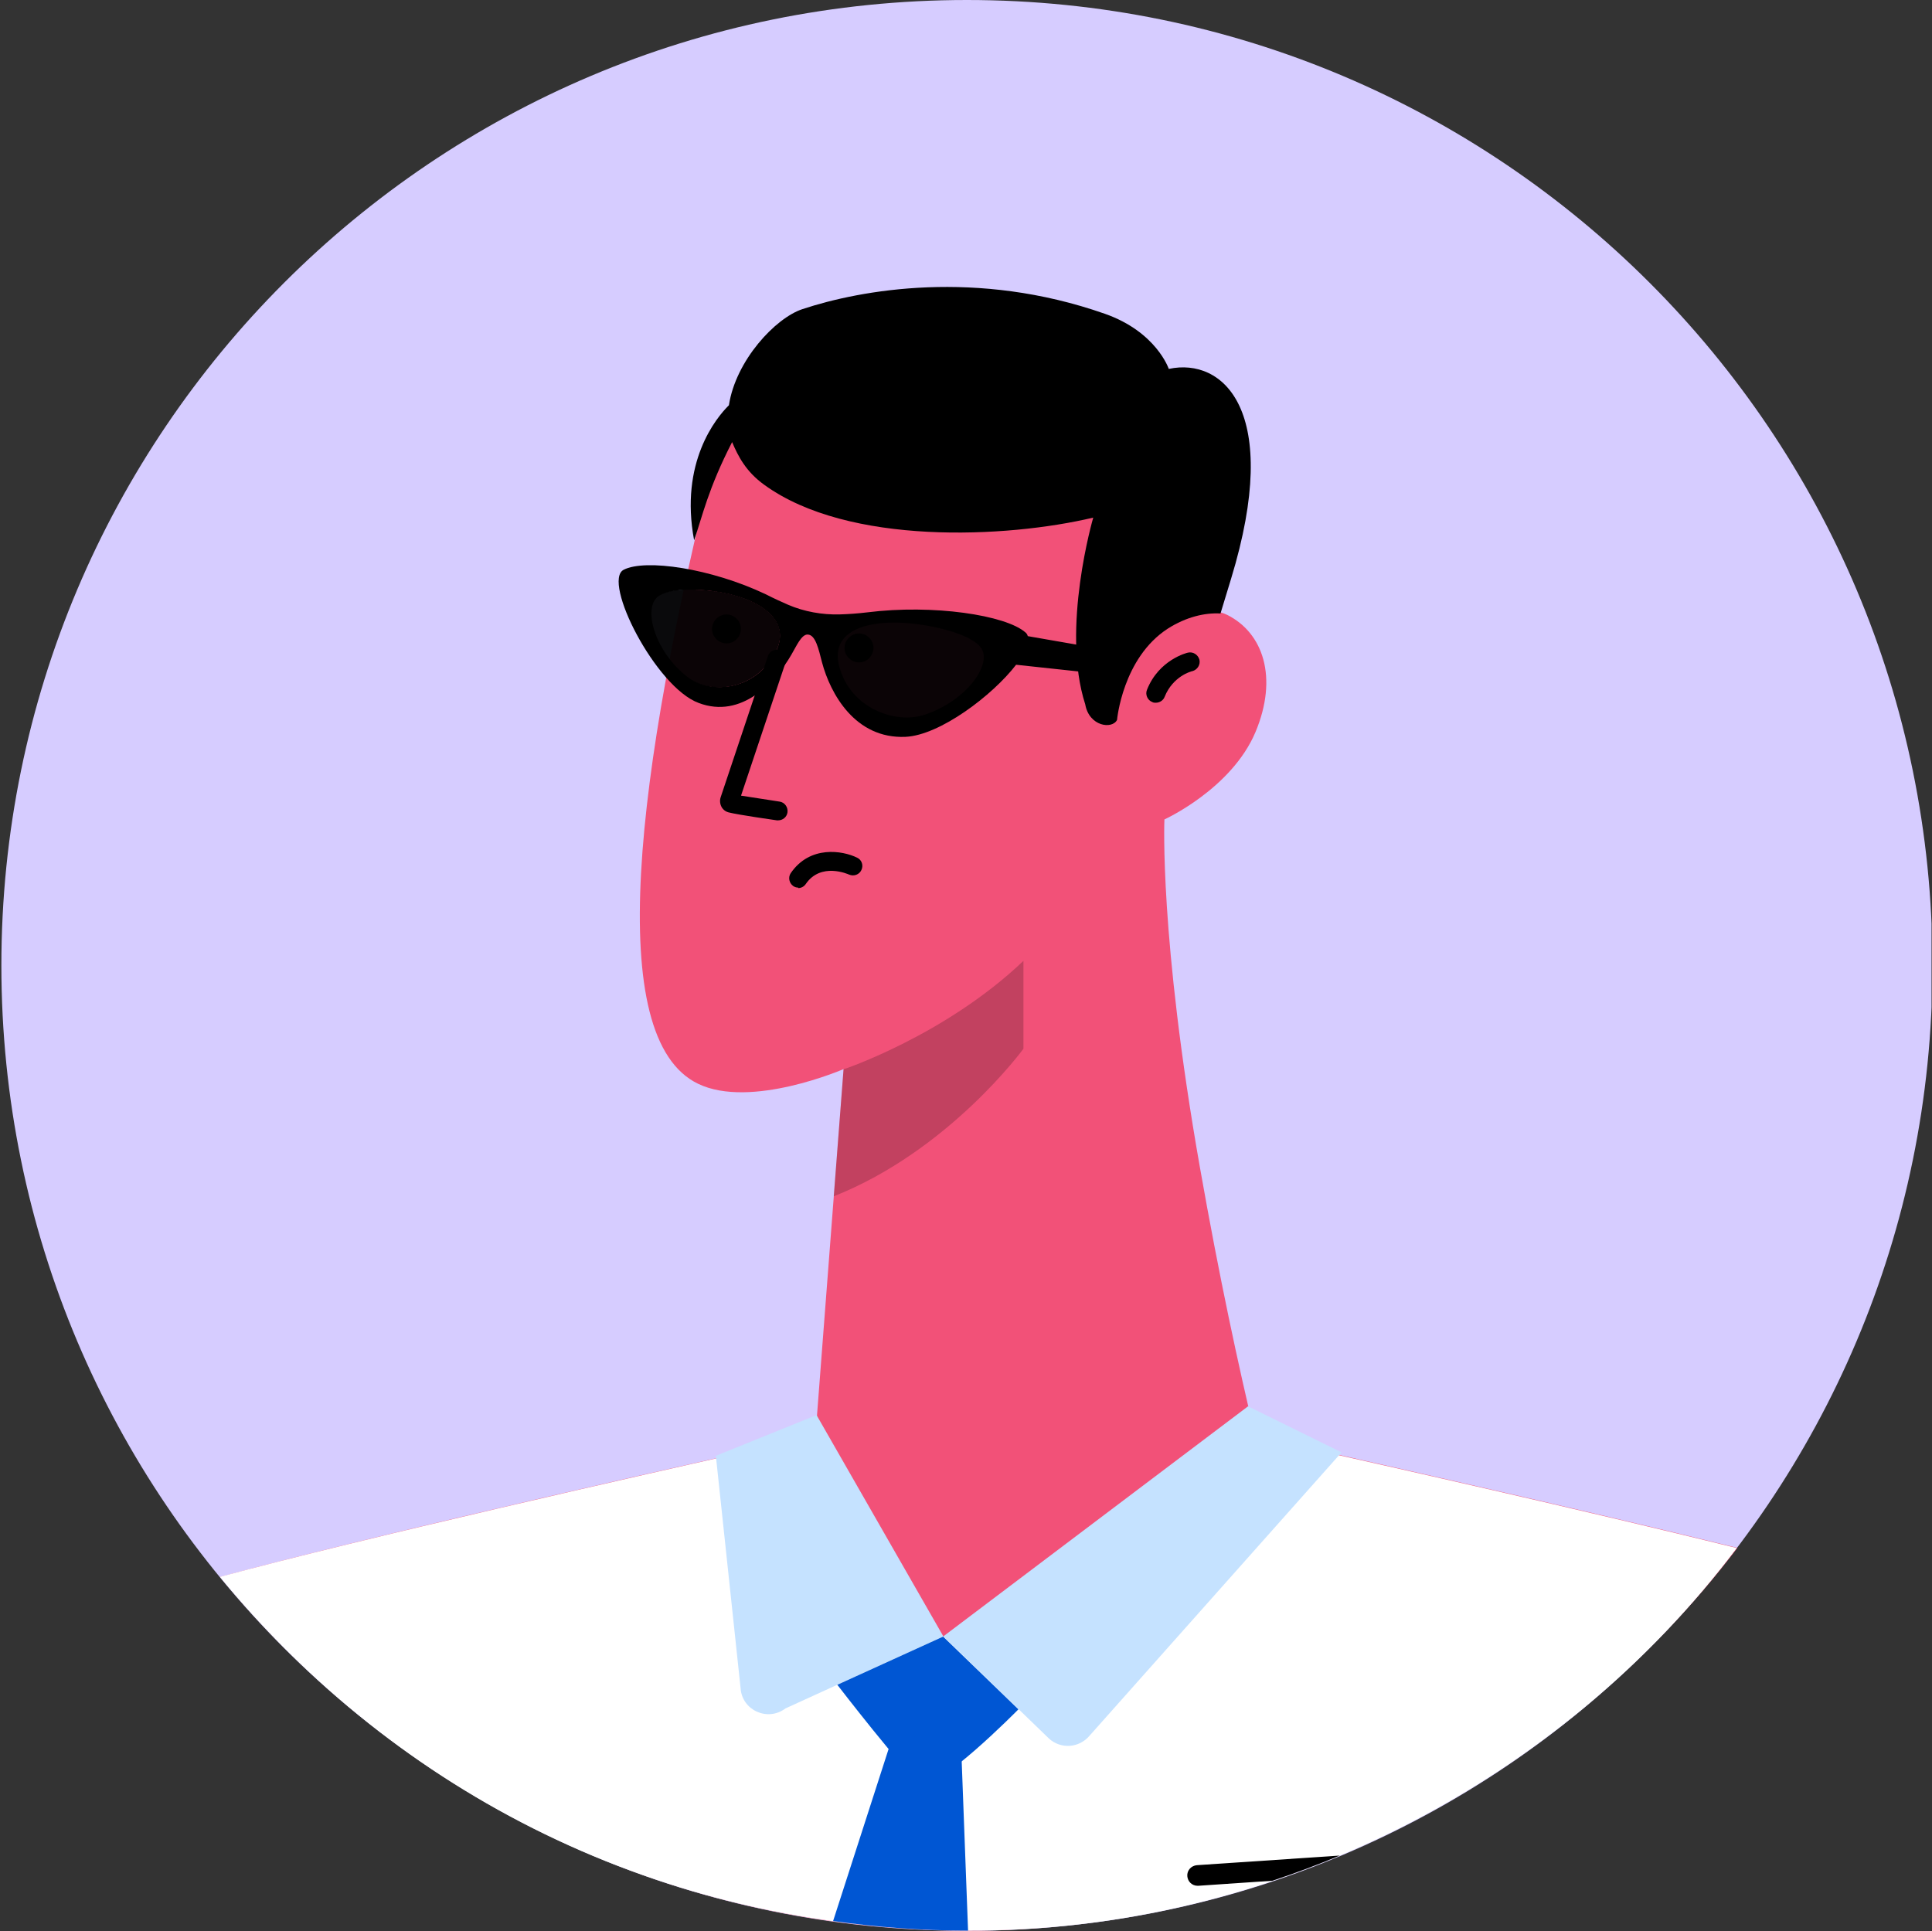 <?xml version="1.0" encoding="UTF-8"?><svg id="Layer_1" xmlns="http://www.w3.org/2000/svg" xmlns:xlink="http://www.w3.org/1999/xlink" viewBox="0 0 84.42 84.39"><rect x="0" y="0" width="84.42" height="84.39" fill="#333333" stroke="none"/><defs><style>.cls-1{fill:none;}.cls-2{clip-path:url(#clippath);}.cls-3{fill:#0056d3;}.cls-4{fill:#fff;}.cls-5{fill:#f25178;}.cls-6{fill:#c5e2ff;}.cls-7{fill:#d6ccff;}.cls-8{clip-path:url(#clippath-1);}.cls-9{clip-path:url(#clippath-2);}.cls-10{opacity:.95;}.cls-10,.cls-11{isolation:isolate;}.cls-11{opacity:.2;}</style><clipPath id="clippath"><rect class="cls-1" x=".02" y="0" width="84.38" height="84.38"/></clipPath><clipPath id="clippath-1"><rect class="cls-1" x=".02" y="0" width="84.38" height="84.38"/></clipPath><clipPath id="clippath-2"><rect class="cls-1" x=".02" y="0" width="84.38" height="84.38"/></clipPath></defs><g class="cls-2"><path class="cls-7" d="M42.25,84.38c23.3,0,42.19-18.89,42.19-42.19S65.55,0,42.25,0,.06,18.88,.06,42.19s18.89,42.19,42.19,42.19Z"/></g><g class="cls-8"><g><path class="cls-5" d="M75.9,67.64c-7.65-1.89-17.97-4.19-21.05-4.88-.73-3.04-1.58-6.98-2.42-11.75-1.78-10.09-1.55-15.2-1.55-15.2,0,0,2.93-1.33,3.98-3.82,1-2.39,.33-4.34-1.24-5.12-1.46-.72-3.47,1.03-3.47,1.03,0,0,1.36-9.17-4.95-12.44-3.11-1.62-12.04-3.22-13.9,4.22-3.58,14.29-4.92,25.69-.8,27.68,2.31,1.12,6.36-.64,6.36-.64l-1.23,16.04c-3.81,.84-18.81,4.19-26,6.15,7.74,9.43,19.48,15.46,32.64,15.46s25.93-6.57,33.64-16.72h-.01Z"/><path class="cls-11" d="M36.86,46.73s4.44-1.48,7.86-4.74v3.84s-3.24,4.45-8.29,6.45l.43-5.55Z"/><path d="M50.5,30.71c-.05,0-.1,0-.15-.03-.21-.08-.32-.33-.23-.54,.52-1.31,1.74-1.61,1.79-1.62,.22-.05,.44,.09,.5,.31,.05,.22-.09,.44-.31,.5-.04,0-.85,.22-1.21,1.12-.06,.16-.22,.26-.39,.26Z"/><path d="M34.01,35.85h-.06s-1.7-.24-2.12-.35c-.19-.05-.28-.2-.28-.2-.09-.14-.11-.31-.06-.46l2.06-6.16c.07-.22,.3-.34,.52-.26,.22,.07,.33,.31,.26,.52l-1.95,5.83,1.68,.26c.23,.03,.38,.25,.35,.47-.03,.21-.21,.35-.41,.35h0Z"/></g></g><g class="cls-9"><g><path class="cls-4" d="M56.36,63.11c-.57-.09-1.14-.18-1.7-.26-3.8,2.89-11.23,8.67-13.44,8.67-1.11,0-6.72-5.72-7.64-8.3-5.58,1.25-17.72,4-23.97,5.69,7.74,9.43,19.23,15.4,32.64,15.46,13.41,.06,25.97-6.52,33.64-16.72-6.68-1.65-15.38-3.61-19.54-4.54h.01Z"/><path class="cls-6" d="M54.53,61.46l-13.31,10.05,4.62,4.47c.52,.47,1.32,.41,1.77-.13l11.01-12.38-4.08-2.01h0Z"/><path class="cls-6" d="M35.68,61.84l5.54,9.67-6.9,3.15c-.78,.59-1.9,.08-1.96-.89l-1.08-10.15,4.4-1.78Z"/><path class="cls-3" d="M36.59,73.63s2.94,3.82,3.61,4.29c.67,.47,4.3-3.22,4.3-3.22l-3.29-3.18-4.63,2.11h.01Z"/><path class="cls-3" d="M36.4,83.95c1.92,.27,3.87,.42,5.86,.42h.04l-.32-8.52-2.99,.08-2.59,8.03h0Z"/><path d="M51.88,81.99c.02,.24,.21,.42,.45,.42h.03l3.24-.22c1-.33,1.98-.7,2.94-1.1l-6.24,.42c-.25,.02-.44,.23-.42,.48Z"/></g></g><path d="M51.07,16.12s-.54-1.62-2.8-2.41c-5.59-1.96-10.65-1.05-13.21-.2-1.18,.39-2.91,2.24-3.21,4.2-.56,.55-2.16,2.5-1.52,5.9,.36-1.04,.61-2.25,1.66-4.29,.26,.61,.6,1.29,1.41,1.87,3.67,2.66,10.58,2.33,14.37,1.43,0,0-1.42,4.85-.35,8.16,.17,.97,1.18,1.1,1.39,.68,0,0,.24-2.71,2.22-3.99,.8-.51,1.62-.7,2.3-.66l.46-1.51c2.26-7.4-.37-9.68-2.71-9.18h0Z"/><path d="M32.19,27.93c.25-.25,.24-.65,0-.89-.25-.25-.64-.25-.89,0s-.25,.65,0,.89c.25,.25,.64,.25,.89,0Z"/><path d="M37.98,28.76c.25-.25,.25-.65,0-.89-.25-.25-.64-.25-.89,0-.25,.25-.25,.65,0,.89,.25,.25,.65,.25,.89,0Z"/><path d="M34.89,38.79c-.08,0-.16-.02-.23-.07-.18-.13-.23-.38-.11-.56,.84-1.23,2.27-.99,2.9-.68,.2,.09,.29,.33,.19,.54-.09,.2-.33,.29-.54,.2-.05-.02-1.23-.55-1.89,.41-.08,.12-.21,.18-.33,.18v-.02Z"/><path class="cls-10" d="M31.23,25.84s-1.78-.28-2.52,.2c-.74,.48-.18,2.44,1.29,3.56,.96,.73,2.88,.64,3.83-.99,.95-1.62-.89-2.54-2.61-2.78h0Z"/><path class="cls-10" d="M40.25,27.27s1.99,.27,2.62,.97c.63,.7-.57,2.44-2.48,3.07-1.25,.42-3.27-.28-3.77-2.15-.5-1.87,1.74-2.2,3.64-1.9h-.01Z"/><path d="M48.76,28.47l-3.85-.67c-.02-.07-.05-.12-.1-.16-.86-.76-4.04-1.24-6.91-.88-.41,.05-.84,.08-1.21,.09-.77,.02-1.55-.12-2.25-.42-.27-.12-.59-.26-.98-.46-2.38-1.13-5.26-1.56-6.21-1.07-.95,.5,1.4,5.13,3.28,5.82,1.87,.71,3.36-.91,4.05-2.11,.22-.37,.44-.9,.72-.88,.34,.02,.47,.64,.62,1.22,.36,1.35,1.44,3.35,3.65,3.25,1.5-.07,3.8-1.81,4.83-3.15l4,.43,.36-1.01Zm-14.93,.14c-.94,1.61-2.83,1.71-3.78,.98-1.45-1.11-1.99-3.06-1.27-3.54,.73-.48,2.48-.2,2.48-.2,1.69,.24,3.49,1.15,2.57,2.76h0Zm6.55,2.63c-1.23,.41-3.21-.27-3.7-2.09-.5-1.82,1.71-2.14,3.57-1.85,0,0,1.95,.26,2.57,.95,.62,.69-.55,2.37-2.43,2.99h-.01Z"/></svg>